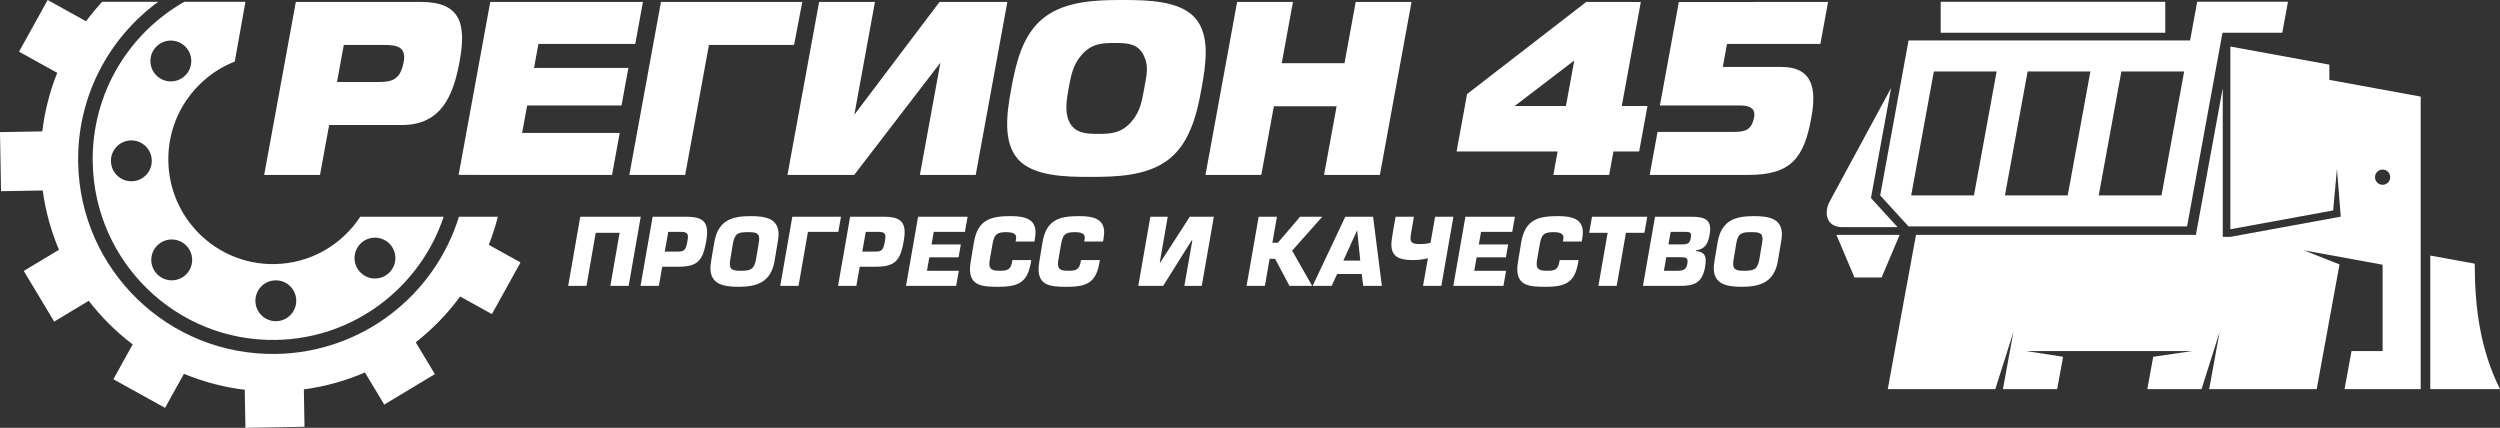 <?xml version="1.0" encoding="UTF-8"?>
<!DOCTYPE svg PUBLIC "-//W3C//DTD SVG 1.1//EN" "http://www.w3.org/Graphics/SVG/1.1/DTD/svg11.dtd">
<!-- Creator: CorelDRAW 2017 -->
<svg xmlns="http://www.w3.org/2000/svg" xml:space="preserve" width="1355.01mm" height="231.885mm" version="1.1" style="shape-rendering:geometricPrecision; text-rendering:geometricPrecision; image-rendering:optimizeQuality; fill-rule:evenodd; clip-rule:evenodd"
viewBox="0 0 29797.6 5099.32"
 xmlns:xlink="http://www.w3.org/1999/xlink">
 <rect x="0" y="0" width="29797.6" height="5099.32" fill="#333333" stroke="none"/>
 <defs>
  <style type="text/css">
   <![CDATA[
    .fil0 {fill:white}
    .fil1 {fill:white;fill-rule:nonzero}
   ]]>
  </style>
 </defs>
 <g id="Слой_x0020_1">
  <g id="_1062487632">
   <path class="fil0" d="M2925.27 5099.32l704.09 -12.41 -7.92 -445.85c255.6,-34.06 500.11,-102.98 728.38,-201.6l229.85 382.48 603.62 -362.67 -228.14 -379.44c200.54,-156.85 378.78,-340.76 529.42,-545.92l378.38 209.79 341.28 -615.9 -378.52 -209.79c42.91,-108.39 79.22,-220.09 108.39,-334.55l-464.2 0c-287.95,932.36 -1148.35,1617.04 -2177.09,1635.13 -1281.7,22.58 -2338.82,-998.24 -2361.39,-2279.8 -13.86,-785.55 364.26,-1486.6 954.01,-1917l-668.05 0c-67.99,73.67 -131.89,151.03 -191.7,231.7l-457.6 -253.49 -341.29 615.9 455.35 252.3c-88.32,220.22 -148.92,454.43 -178.1,697.88l-504.07 8.85 12.41 704.09 496.94 -8.71c33.27,247.81 99.28,484.93 193.42,707.12l-419.44 252.04 362.67 603.62 412.05 -247.68c150.64,195.66 326.76,370.46 523.35,519.52l-229.99 415.22 615.9 341.28 224.97 -405.98c228.14,94.53 471.33,159.62 724.95,190.25l8.05 453.64zm2362.85 -2515.86c-280.95,839.94 -1064.65,1451.61 -1998.2,1467.98 -1185.72,20.86 -2163.89,-926.42 -2184.88,-2115.7 -14.39,-818.16 427.89,-1537.69 1091.18,-1913.96l729.17 0 -127.27 712.01c-471.2,184.97 -801.26,648.9 -791.75,1186.11 12.01,690.09 579.59,1239.71 1267.57,1227.57 427.89,-7.53 801.39,-230.52 1019.89,-564.01l994.28 0zm-3726.8 -909.91c134.4,-2.38 245.43,104.7 247.68,239.23 2.38,134.4 -104.69,245.3 -239.1,247.68 -134.53,2.38 -245.43,-104.83 -247.68,-239.23 -2.51,-134.4 104.7,-245.3 239.1,-247.68zm1482.77 1915.55c-2.38,-134.4 104.7,-245.3 239.23,-247.68 134.4,-2.38 245.3,104.69 247.68,239.1 2.38,134.53 -104.7,245.43 -239.23,247.81 -134.4,2.38 -245.3,-104.7 -247.68,-239.23zm-1172.51 -660.39c93.34,-96.77 247.55,-99.55 344.32,-6.07 96.77,93.34 99.41,247.55 6.07,344.32 -93.47,96.64 -247.55,99.41 -344.32,5.94 -96.77,-93.34 -99.55,-247.55 -6.07,-344.19zm2766.71 -27.99c96.77,93.34 99.42,247.55 5.94,344.32 -93.34,96.77 -247.41,99.55 -344.19,6.07 -96.77,-93.34 -99.55,-247.55 -6.07,-344.32 93.47,-96.77 247.55,-99.41 344.32,-6.07zm-2432.95 -2348.85c96.77,93.34 99.41,247.55 6.07,344.19 -93.47,96.77 -247.55,99.55 -344.32,6.07 -96.77,-93.34 -99.42,-247.55 -6.07,-344.19 93.47,-96.77 247.55,-99.55 344.32,-6.07z"/>
   <path class="fil1" d="M3814.2 2084.8l108.92 -594.9 868.59 0c472.25,0 612.99,-356.33 686.66,-759.67 81.46,-444.4 12.15,-706.86 -456.54,-706.86l-1495.84 0 -377.19 2061.43 665.41 0zm15848.39 0l1177.79 0c506.84,0 663.82,-200.15 750.82,-692.07 55.85,-316.2 27.2,-594.77 -359.24,-594.77l-697.88 0 50.04 -273.95 1112.97 0 91.62 -500.64 -1778.51 0.13 -225.76 1233.77 957.05 0c101.4,0 189.85,26.8 164.37,147.21 -31.42,149.58 -108.79,167.93 -248.6,167.93l-901.07 0 -93.61 512.39zm-1148.35 0l665.41 0 51.23 -279.76 306.3 0 99.15 -541.83 -306.3 0 226.82 -1239.71 -650.49 -0.13 -1420.19 1097.52 -125.16 684.15 1204.33 0 -51.09 279.76zm150.25 -821.59l-610.75 0 710.16 -542.22 -99.41 542.22zm-1840.43 -1239.84l-665.41 0 -133.61 730.23 -747.92 0 133.48 -730.23 -665.41 0 -377.06 2061.43 665.4 0 149.72 -818.55 748.05 0 -149.85 818.55 665.41 0 377.19 -2061.43zm-3443.73 -23.37c-291.91,0 -676.89,5.41 -939.89,212.03 -260.62,204.51 -335.08,561.77 -386.7,842.05 -52.28,283.32 -105.09,633.72 78.56,842.18 182.33,206.75 576.02,212.43 862.25,212.16 289.79,-0.53 677.16,-3.83 939.89,-212.16 258.5,-205.03 335.74,-561.63 386.7,-842.18 51.36,-283.72 107.33,-634.51 -78.56,-842.05 -184.57,-206.22 -573.25,-212.03 -862.25,-212.03zm-643.49 1054.09c26.27,-143.38 49.11,-274.61 148.26,-391.72 118.95,-140.21 239.36,-150.11 401.49,-150.11 163.58,0 276.72,9.64 346.43,150.11 62.58,126.35 33.4,235.93 4.89,391.72 -26.01,142.19 -45.42,272.1 -148.13,391.72 -120.8,140.34 -241.34,150.38 -401.49,150.11 -155.39,-0.26 -281.21,-10.3 -346.43,-150.11 -52.02,-111.56 -29.84,-256.52 -5.02,-391.72zm-1107.29 1030.72l377.06 -2061.43 -808.52 0 -1015.4 1344.01 245.83 -1344.01 -665.54 0 -377.19 2061.43 795.32 0 1027.55 -1337.67 -244.64 1337.67 665.54 0zm-3463.01 0l283.32 -1548.91 1014.35 0 98.23 -512.52 -1684.37 0 -377.06 2061.43 665.54 0zm-871.76 0l91.63 -500.51 -1163.14 -0.13 59.81 -326.89 1124.72 0 81.99 -447.7 -1124.72 0 52.15 -285.57 1154.29 0 91.62 -500.64 -1819.7 0 -377.19 2061.3 1828.54 0.13zm-3277.91 -1107.29l80.67 -441.62 483.08 0c152.49,0 265.9,22.97 229.72,208.99 -42.91,220.35 -152.62,232.63 -316.6,232.63l-476.87 0z"/>
   <path class="fil0" d="M22500.59 4637.9c112.09,-612.6 221.67,-1226.51 336.53,-1838.31 1111.91,0 2223.96,0 3335.87,0l320.16 -1749.2 0 1772.83 90.7 0 1315.89 -240.94 -45.55 -570.08 -45.15 496.02 -1225.19 224.18 0 -2177.75 1179.64 215.86 0 181.54 1088.81 199.23 0 3486.64 -907.41 0 83.04 -453.64 370.72 0 0 -1029 -940.41 -172.03 426.57 168.73 -272.1 1485.94 -1281.56 0 124.5 -680.46 -215.33 680.46 -646.53 0 70.63 -385.65 466.18 -67.99 -1981.69 0 441.23 67.99 -70.63 385.65 -646.39 0 124.5 -680.46 -215.33 680.46 -1281.7 0zm5898.07 -2616.86c50.04,0 90.7,40.66 90.7,90.83 0,50.04 -40.66,90.7 -90.7,90.7 -50.17,0 -90.83,-40.66 -90.83,-90.7 0,-50.17 40.66,-90.83 90.83,-90.83z"/>
   <path class="fil0" d="M29797.6 4637.9l-831.1 0 0 -1592.09 530.08 97.04c0,522.29 65.48,1022.27 301.02,1495.05zm-6666.46 -4247.37l0 -369.41 2676.67 0 0 369.41 -2676.67 0zm-1173.83 2316.77c-185.89,0 -224.44,-167.01 -147.73,-308.94l730.49 -1349.29 -240.02 1311.14 317.39 347.09 -660.13 0zm469.61 600.19l-323.2 0 -215.2 -507.9 753.6 0 -215.2 507.9zm3640.72 -608.77l-3319.5 0 -337.98 -369.41 337.98 -1846.89 3355.81 0 84.5 -461.69 1082.07 0 -67.6 369.41 -712.8 0 -422.48 2308.59zm-782.64 -1846.89l748.19 0 -270.39 1477.49 -748.19 0 270.39 -1477.49zm-1117.46 0l748.19 0 -270.39 1477.49 -748.32 0 270.52 -1477.49zm-1117.59 0l748.19 0 -270.39 1477.49 -748.18 0 270.39 -1477.49z"/>
   <path class="fil1" d="M6916.12 2583.46l-143.91 823.97 218.1 0 110.11 -632.8 284.64 0 -110.24 632.8 218.1 0 143.91 -823.97 -720.72 0zm976.98 595.56l193.02 0c227.87,0 291.11,-72.61 331.38,-304.32 6.6,-39.61 10.96,-73.67 10.96,-104.43 0,-136.25 -73.01,-186.82 -238.83,-186.82l-410.99 0 -143.91 823.97 217.97 0 40.4 -228.4zm71.95 -415.35l149.32 0c63.24,0 85.15,15.45 85.15,59.28 0,14.39 -2.24,33.01 -6.6,53.87 -18.48,106.55 -37.1,121.99 -119.88,121.99l-149.45 0 41.45 -235.14zm834.13 654.84c221.27,0 388.15,-52.81 432.78,-306.56 45.81,-263.65 48.06,-291.11 48.06,-316.46 0,-182.33 -137.44,-219.69 -332.57,-219.69 -221.27,0 -386.04,49.51 -431.72,303.26 -45.81,256 -48.06,291.11 -48.06,316.33 0,182.46 137.44,223.12 331.52,223.12zm33.8 -191.17c-92.68,0 -134.14,-10.96 -134.14,-82.38 0,-15.45 1.06,-35.25 37.1,-242.79 21.78,-123.05 64.3,-135.19 177.71,-135.19 93.74,0 135.19,8.84 135.19,80.27 0,15.31 -1.06,32.87 -37.1,240.55 -21.78,123.05 -65.35,139.55 -178.76,139.55zm610.62 -643.89l-144.04 823.97 218.1 0 112.35 -643.75 361.88 0 31.69 -180.21 -579.98 0zm803.5 595.56l193.02 0c227.87,0 291.12,-72.61 331.38,-304.32 6.6,-39.61 10.96,-73.67 10.96,-104.43 0,-136.25 -73.01,-186.82 -238.83,-186.82l-410.99 0 -143.91 823.97 217.97 0 40.4 -228.4zm71.95 -415.35l149.32 0c63.24,0 85.16,15.45 85.16,59.28 0,14.39 -2.25,33.01 -6.6,53.87 -18.48,106.55 -37.1,121.99 -119.88,121.99l-149.45 0 41.46 -235.14zm810.1 0l371.78 0 31.69 -180.21 -589.89 0 -143.91 823.97 597.41 0 31.69 -180.08 -379.44 0 28.39 -160.41 348.81 0 26.27 -152.75 -348.94 0 26.14 -150.51zm1200.5 115.39c9.77,-59.41 13.07,-83.57 13.07,-106.55 0,-150.51 -105.75,-196.72 -294.41,-196.72 -239.89,0 -393.57,40.66 -440.44,313.16 -42.64,247.15 -47,286.76 -47,316.33 0,201.07 145.1,213.22 339.17,213.22 255.07,0 354.35,-61.52 391.45,-318.71l-224.71 0c-16.37,124.23 -66.41,127.54 -156.98,127.54 -91.62,0 -117.76,-25.35 -117.76,-82.38 0,-24.16 5.41,-54.92 34.99,-220.88 20.6,-117.5 39.21,-157.11 163.45,-157.11 74.2,0 121.07,15.45 121.07,61.52 0,13.2 -2.25,26.4 -6.6,50.57l224.71 0zm817.76 0c9.77,-59.41 13.07,-83.57 13.07,-106.55 0,-150.51 -105.75,-196.72 -294.41,-196.72 -239.89,0 -393.7,40.66 -440.57,313.16 -42.51,247.15 -46.87,286.76 -46.87,316.33 0,201.07 145.1,213.22 339.17,213.22 255.07,0 354.35,-61.52 391.32,-318.71l-224.57 0c-16.37,124.23 -66.54,127.54 -156.98,127.54 -91.62,0 -117.76,-25.35 -117.76,-82.38 0,-24.16 5.41,-54.92 34.85,-220.88 20.73,-117.5 39.34,-157.11 163.58,-157.11 74.2,0 121.07,15.45 121.07,61.52 0,13.2 -2.25,26.4 -6.6,50.57l224.71 0zm770.76 -295.6l-207.15 0 -143.91 823.97 296.53 0 340.23 -542.62 7.66 0 -94.93 542.62 207.15 0 143.91 -823.97 -286.76 0 -349.87 542.75 -7.66 0 94.79 -542.75zm1301.9 0l-218.1 0 -143.91 823.97 218.1 0 56.64 -322.93 65.48 0 171.1 322.93 270.39 0 -238.7 -419.57 358.71 -404.39 -263.92 0 -264.97 309.86 -65.35 0 54.53 -309.86zm1010.65 682.31l17.56 141.66 222.33 0 -104.69 -823.97 -331.38 0 -389.21 823.97 226.69 0 65.48 -141.66 293.23 0zm-17.43 -159.35l-201.73 0 162.52 -358.05 2.11 0 37.1 358.05zm420.9 -522.95c-46.87,258.24 -50.17,301.02 -50.17,328.61 0,130.7 69.84,187.74 252.96,187.74 63.24,0 133.08,-7.66 182.06,-21.92l-57.69 329.53 217.97 0 143.91 -823.97 -217.97 0 -54.53 309.86c-43.7,12.15 -73.14,15.45 -128.73,15.45 -80.67,0 -110.11,-15.45 -110.11,-70.37 0,-14.26 2.24,-39.61 40.4,-254.94l-218.1 0zm1018.31 180.21l371.91 0 31.55 -180.21 -589.89 0 -143.91 823.97 597.54 0 31.55 -180.08 -379.44 0 28.39 -160.41 348.94 0 26.14 -152.75 -348.94 0 26.14 -150.51zm1200.5 115.39c9.77,-59.41 13.07,-83.57 13.07,-106.55 0,-150.51 -105.75,-196.72 -294.41,-196.72 -239.89,0 -393.57,40.66 -440.44,313.16 -42.51,247.15 -46.87,286.76 -46.87,316.33 0,201.07 144.96,213.22 339.04,213.22 255.21,0 354.35,-61.52 391.45,-318.71l-224.57 0c-16.37,124.23 -66.54,127.54 -156.98,127.54 -91.63,0 -117.77,-25.35 -117.77,-82.38 0,-24.16 5.41,-54.92 34.86,-220.88 20.73,-117.5 39.21,-157.11 163.58,-157.11 74.07,0 120.93,15.45 120.93,61.52 0,13.2 -2.11,26.4 -6.47,50.57l224.57 0zm526.65 -104.43l220.22 0 33.8 -191.17 -658.54 0 -33.8 191.17 220.22 0 -110.11 632.8 218.1 0 110.11 -632.8zm202.79 632.8l433.97 0c173.35,0 271.44,-27.46 307.49,-229.59 4.36,-25.22 6.47,-49.38 6.47,-70.24 0,-66.01 -26.14,-108.79 -116.58,-114.33l2.11 -8.71c111.17,-17.56 143.91,-85.68 161.34,-190.12 4.36,-24.16 6.6,-46.08 6.6,-64.82 0,-123.05 -87.27,-146.15 -227.87,-146.15l-429.61 0 -143.91 823.97zm330.33 -643.75l183.25 0c44.63,0 59.94,12.15 59.94,41.72 0,7.79 -1.06,17.56 -3.3,28.65 -12.01,65.88 -32.74,79.08 -109.05,79.08l-156.98 0 26.14 -149.45zm-52.28 302.07l168.99 0c58.88,0 85.02,6.6 85.02,48.45 0,8.71 -1.06,18.62 -3.3,29.57 -12.01,67.07 -43.57,83.57 -114.46,83.57l-164.64 0 28.39 -161.6zm897.24 352.77c221.41,0 388.28,-52.81 432.91,-306.56 45.81,-263.65 47.92,-291.11 47.92,-316.46 0,-182.33 -137.31,-219.69 -332.44,-219.69 -221.41,0 -386.04,49.51 -431.85,303.26 -45.81,256 -47.93,291.11 -47.93,316.33 0,182.46 137.44,223.12 331.38,223.12zm33.8 -191.17c-92.68,0 -134.01,-10.96 -134.01,-82.38 0,-15.45 1.06,-35.25 36.97,-242.79 21.92,-123.05 64.43,-135.19 177.84,-135.19 93.74,0 135.19,8.84 135.19,80.27 0,15.31 -1.19,32.87 -37.1,240.55 -21.78,123.05 -65.48,139.55 -178.89,139.55z"/>
  </g>
 </g>
</svg>
